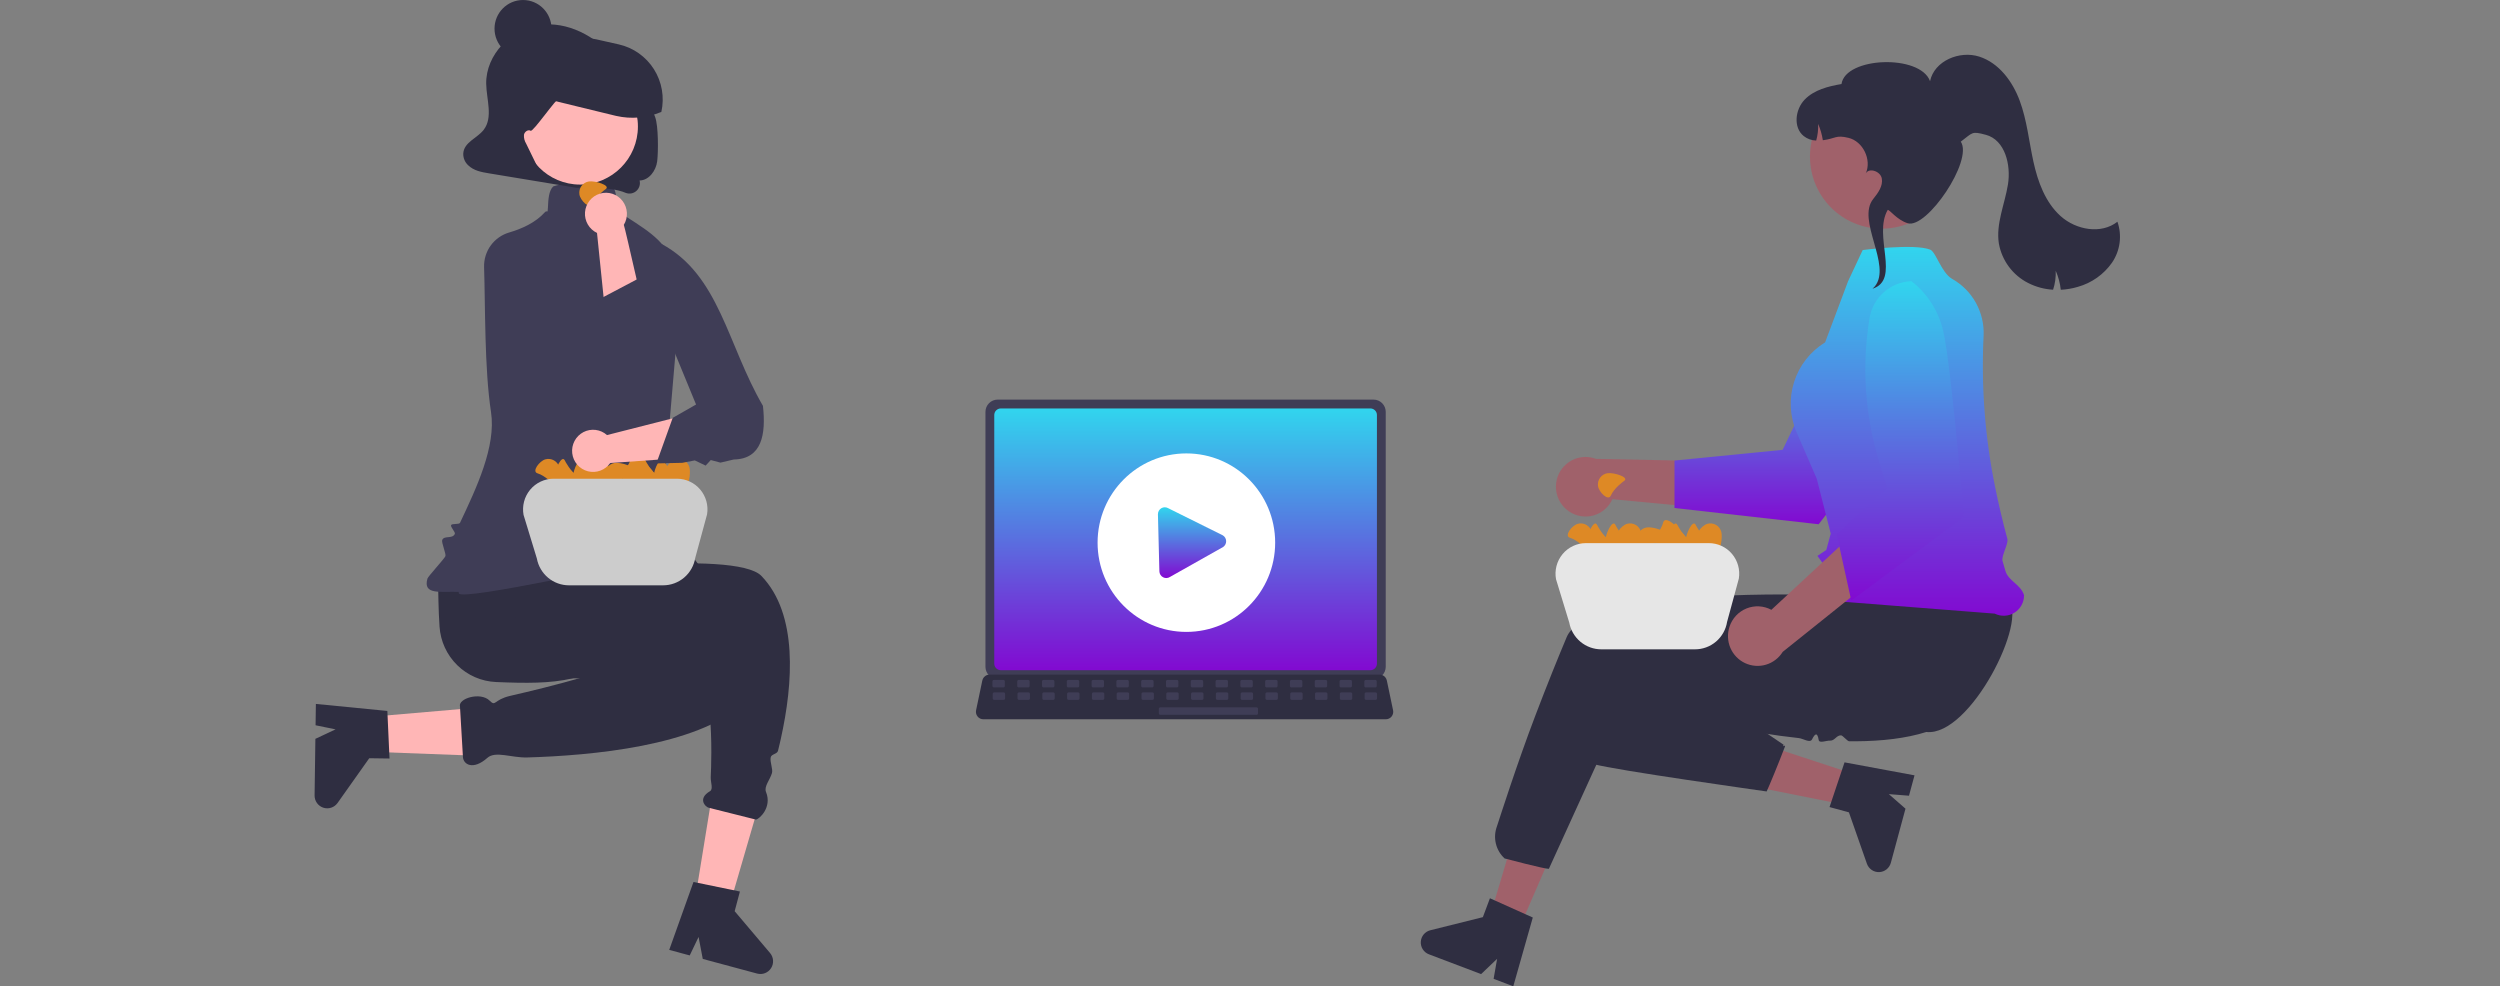 <svg width="730" height="288" viewBox="0 0 730 288" fill="none" xmlns="http://www.w3.org/2000/svg">
<rect x="0" y="0" width="730" height="288" fill="#808080" stroke="none"/>
<path d="M128.344 182.972C127.999 177.893 127.997 173.044 127.898 169.305C127.697 161.691 144.036 162.234 152.822 161.999L184.724 160.479C193.51 160.244 200.822 166.248 201.024 173.863C201.225 181.478 194.241 187.864 185.455 188.099C172.55 199.358 162.54 199.905 144.837 199.153C140.588 198.97 136.555 197.218 133.512 194.233C130.468 191.247 128.628 187.237 128.344 182.972Z" fill="#2F2E41"/>
<path d="M201.698 270.434L210.838 271.935L220.948 237.215L207.458 235L201.698 270.434Z" fill="#FFB6B6"/>
<path d="M205.331 198.036C188.29 202.247 175.706 197.504 165.341 198.119C159.45 188.127 140.643 175.435 150.905 170.093C156.619 167.118 214.71 160.26 222.336 168.175C233.074 179.32 231.574 199.592 228.018 215.654C227.924 216.083 227.827 216.508 227.73 216.931C227.549 217.71 227.365 218.478 227.177 219.235C226.941 220.188 225.305 220.172 225.061 221.082C224.717 222.365 225.762 224.551 225.414 225.733C224.819 227.757 223.019 229.66 223.68 231.272C225.503 235.718 221.738 239.175 220.74 239.323L206.912 235.849C205.936 235.618 203.644 233.179 207.307 231.037C208.344 230.431 207.468 228.446 207.536 226.924C207.578 225.989 207.614 225.002 207.643 223.977C207.681 222.614 207.705 221.182 207.708 219.707C207.721 212.433 207.216 204.129 205.331 198.036Z" fill="#2F2E41"/>
<path d="M202.499 257.535L216.053 260.325L214.523 266.069L224.86 278.287C225.371 278.89 225.676 279.642 225.732 280.432C225.787 281.222 225.59 282.009 225.169 282.679C224.748 283.348 224.125 283.865 223.391 284.154C222.657 284.442 221.85 284.487 221.089 284.282L205.207 280.008L203.983 273.589L201.4 278.983L195.412 277.372L202.499 257.535Z" fill="#2F2E41"/>
<path d="M100.468 209.977L101.259 219.251L137.227 220.6L136.06 206.911L100.468 209.977Z" fill="#FFB6B6"/>
<path d="M187.971 191.525C172.251 185.739 166.374 171.635 161.32 156.835C169.516 148.647 180.799 136.369 188.465 145.06C192.735 149.9 226.708 191.412 220.94 200.782C212.066 215.199 183.108 219.631 161.278 220.865C159.943 220.941 158.636 221.005 157.359 221.057C156.186 221.106 155.042 221.147 153.927 221.179C149.418 221.31 144.666 219.208 142.331 221.28C138.123 225.012 135.318 223.212 135.18 221.082L134.315 206.315C133.686 203.939 140.311 201.948 142.958 204.578C144.859 206.467 144.048 204.319 149.039 203.176C161.105 200.413 177.794 196.122 187.971 191.525Z" fill="#2F2E41"/>
<path d="M113.107 207.597L113.735 221.488L107.819 221.404L98.566 234.47C98.109 235.115 97.459 235.597 96.71 235.845C95.961 236.092 95.153 236.093 94.404 235.847C93.656 235.6 93.004 235.12 92.546 234.475C92.088 233.83 91.848 233.055 91.859 232.263L92.092 215.74L97.984 212.975L92.148 211.779L92.236 205.549L113.107 207.597Z" fill="#2F2E41"/>
<path d="M133.98 173.282C133.942 173.213 133.922 173.135 133.925 173.055C133.927 172.976 133.951 172.898 133.994 172.832C128.686 172.634 123.416 173.855 124.808 168.963C125.007 168.264 129.785 163.154 130.063 162.388C130.305 161.723 128.838 158.382 129.13 157.671C129.701 156.278 132.096 157.454 132.806 155.912C133.056 155.37 131.461 153.886 131.722 153.328C131.968 152.803 134.069 153.204 134.322 152.667C139.078 142.569 144.91 130.386 143.377 120.322C141.433 107.568 141.729 89.47 141.353 78.025C141.28 75.753 141.963 73.521 143.295 71.683C144.626 69.846 146.53 68.507 148.704 67.879C152.172 66.866 156.33 65.08 159.089 61.988C159.811 61.179 159.898 62.629 159.99 60.657C160.103 58.255 160.219 55.771 161.495 54.488L161.551 54.433L161.625 54.407C166.996 52.609 176.067 53.772 178.764 54.399L178.881 54.426L178.953 54.523C180.068 56.001 180.007 58.367 179.948 60.655C179.894 62.713 179.843 61.344 180.751 61.93C181.453 62.384 182.128 62.818 182.776 63.232C190.759 68.35 194.767 70.92 197.703 79.281C198.631 81.71 198.98 84.325 198.722 86.914C197.674 95.28 193.227 156.606 191.445 158.745C190.983 159.299 192.184 160.263 192.682 160.983C193.395 162.016 191.128 162.908 190.773 163.591C190.531 164.056 189.905 164.273 188.805 164.273C184.657 164.272 135.188 175.55 133.98 173.282Z" fill="#3F3D56"/>
<path d="M168.601 138.953C170.146 139.928 167.122 142.274 165.297 142.274C164.421 142.274 163.58 141.924 162.961 141.301C162.341 140.679 161.993 139.834 161.993 138.953C161.993 137.119 164.04 132.761 164.884 134.387C165.114 134.831 166.584 137.681 168.601 138.953Z" fill="#DE8925"/>
<path d="M173.969 138.953C175.514 139.928 172.49 142.274 170.665 142.274C169.789 142.274 168.949 141.924 168.329 141.301C167.709 140.679 167.361 139.834 167.361 138.953C167.361 137.119 169.408 132.761 170.252 134.387C170.483 134.831 171.953 137.681 173.969 138.953Z" fill="#DE8925"/>
<path d="M171.404 138.208C169.656 137.682 171.95 134.611 173.708 134.123C174.127 134.007 174.563 133.974 174.994 134.028C175.425 134.081 175.84 134.22 176.218 134.435C176.595 134.65 176.927 134.937 177.194 135.281C177.461 135.625 177.657 136.018 177.773 136.439C178.259 138.206 177.441 142.955 176.197 141.614C175.857 141.247 173.685 138.894 171.404 138.208Z" fill="#DE8925"/>
<path d="M192.141 138.953C193.686 139.928 190.662 142.274 188.837 142.274C187.961 142.274 187.12 141.924 186.501 141.301C185.881 140.679 185.533 139.834 185.533 138.953C185.533 137.119 187.58 132.761 188.424 134.387C188.654 134.831 190.124 137.681 192.141 138.953Z" fill="#DE8925"/>
<path d="M197.509 138.953C199.054 139.928 196.03 142.274 194.205 142.274C193.329 142.274 192.489 141.924 191.869 141.301C191.249 140.679 190.901 139.834 190.901 138.953C190.901 137.119 192.948 132.761 193.792 134.387C194.023 134.831 195.493 137.681 197.509 138.953Z" fill="#DE8925"/>
<path d="M194.944 138.208C193.196 137.682 195.49 134.611 197.248 134.123C198.093 133.888 198.996 134 199.758 134.435C200.52 134.869 201.08 135.59 201.313 136.439C201.799 138.206 200.981 142.955 199.737 141.614C199.397 141.248 197.225 138.894 194.944 138.208Z" fill="#DE8925"/>
<path d="M156.949 138.208C155.201 137.682 157.495 134.611 159.253 134.123C160.098 133.888 161.001 134 161.763 134.435C162.525 134.869 163.084 135.59 163.318 136.439C163.804 138.206 162.986 142.955 161.742 141.614C161.402 141.248 159.23 138.894 156.949 138.208Z" fill="#DE8925"/>
<path d="M180.444 141.757C179.705 143.434 176.962 140.761 176.701 138.946C176.576 138.074 176.8 137.188 177.324 136.483C177.849 135.777 178.631 135.31 179.498 135.184C181.304 134.921 185.888 136.334 184.408 137.406C184.004 137.699 181.408 139.569 180.444 141.757Z" fill="#DE8925"/>
<path d="M186.778 136.196C187.218 134.416 190.378 136.573 190.947 138.316C191.082 138.73 191.135 139.167 191.102 139.602C191.07 140.037 190.952 140.461 190.756 140.85C190.56 141.239 190.29 141.586 189.961 141.87C189.632 142.154 189.25 142.37 188.838 142.506C187.104 143.078 182.346 142.482 183.62 141.169C183.968 140.811 186.204 138.519 186.778 136.196Z" fill="#DE8925"/>
<path d="M184.3 133.706C184.74 131.926 187.901 134.083 188.47 135.826C188.605 136.24 188.658 136.677 188.625 137.112C188.592 137.547 188.474 137.971 188.278 138.36C188.083 138.749 187.812 139.095 187.483 139.38C187.154 139.664 186.773 139.88 186.36 140.016C184.627 140.588 179.869 139.991 181.143 138.679C181.491 138.32 183.726 136.028 184.3 133.706Z" fill="#DE8925"/>
<path d="M152.878 150.353L156.759 163.072C157.166 165.275 158.327 167.265 160.041 168.698C161.755 170.13 163.914 170.915 166.143 170.915H193.603C195.867 170.922 198.059 170.116 199.785 168.644C201.511 167.172 202.658 165.129 203.02 162.883L203.029 162.841L206.467 150.179C206.675 148.898 206.602 147.587 206.256 146.336C205.909 145.086 205.296 143.926 204.459 142.938C203.622 141.949 202.582 141.155 201.41 140.61C200.237 140.066 198.961 139.783 197.67 139.783H161.645C160.339 139.783 159.049 140.072 157.866 140.629C156.683 141.185 155.636 141.997 154.8 143.005C153.963 144.014 153.357 145.194 153.025 146.464C152.693 147.734 152.643 149.062 152.878 150.353Z" fill="#CCCCCC"/>
<path d="M177.244 127.04L201.053 120.972L204.754 133.284C204.754 133.284 179.139 135.191 178.181 135.2C177.466 136.218 176.459 136.994 175.295 137.425C174.13 137.856 172.863 137.921 171.661 137.613C170.459 137.304 169.379 136.636 168.563 135.697C167.747 134.758 167.234 133.592 167.091 132.353C166.949 131.114 167.184 129.861 167.766 128.76C168.347 127.658 169.248 126.76 170.348 126.184C171.449 125.608 172.697 125.382 173.928 125.535C175.16 125.688 176.316 126.212 177.244 127.04Z" fill="#FFB6B6"/>
<path d="M193.133 71.204C210.11 80.321 212.364 100.647 222.779 118.51C223.69 126.771 222.523 134.03 214.255 134.176L210.369 135.086L207.542 134.332L206.048 135.955L202.884 134.44L199.23 135.143L191.654 135.318L196.434 122.012L203.249 118.12L195.193 98.534L193.133 71.204Z" fill="#3F3D56"/>
<path d="M141.253 37.886C144.022 34.265 142.061 29.085 141.971 24.496C141.805 15.933 149.33 8.396 157.503 7.282C165.676 6.167 173.824 10.47 179.209 16.852C184.488 23.108 188.449 26.387 191.306 34.19C192.265 36.807 192.237 44.256 191.905 47.057C191.572 49.858 189.464 52.678 186.76 52.701C186.897 53.245 186.884 53.816 186.72 54.353C186.557 54.889 186.25 55.371 185.833 55.744C185.417 56.118 184.906 56.37 184.357 56.472C183.808 56.574 183.242 56.523 182.719 56.324C178.013 54.262 168.394 54.853 168.394 54.853C159.862 53.442 151.331 52.031 142.8 50.619C140.614 50.258 138.349 49.866 136.677 48.231C136.211 47.795 135.844 47.262 135.602 46.67C135.36 46.078 135.249 45.44 135.275 44.8C135.497 41.482 139.343 40.383 141.253 37.886Z" fill="#2F2E41"/>
<path d="M169.386 53.9C178.711 53.9 186.271 46.302 186.271 36.93C186.271 27.557 178.711 19.959 169.386 19.959C160.061 19.959 152.502 27.557 152.502 36.93C152.502 46.302 160.061 53.9 169.386 53.9Z" fill="#FFB6B6"/>
<path d="M179.582 33.766L157.492 28.391C156.54 28.164 155.714 27.573 155.19 26.743C154.665 25.913 154.484 24.91 154.684 23.948C155.145 21.845 156.015 19.854 157.243 18.09C158.471 16.325 160.033 14.821 161.84 13.664C163.647 12.507 165.663 11.719 167.773 11.346C169.883 10.973 172.046 11.022 174.137 11.491L180.679 12.963C182.784 13.437 184.775 14.323 186.539 15.57C188.303 16.817 189.805 18.401 190.96 20.232C192.115 22.063 192.9 24.104 193.27 26.24C193.64 28.375 193.588 30.563 193.116 32.678L192.979 32.735C188.857 34.45 184.309 34.841 179.957 33.854C179.832 33.826 179.707 33.797 179.582 33.766Z" fill="#2F2E41"/>
<path d="M157.737 50.356L153.626 41.92C153.15 41.154 152.929 40.256 152.995 39.356C153.16 38.475 154.188 37.723 154.954 38.183C155.665 38.61 162.566 28.472 163.374 28.656C164.21 28.847 164.734 27.787 164.932 26.948C165.683 23.768 162.341 26.611 162.173 23.348C162.004 20.084 158.092 21.977 155.534 19.96C152.975 17.944 148.944 17.691 146.584 19.939C144.834 21.605 144.314 24.166 143.963 26.563C143.148 32.126 142.757 37.743 142.792 43.366C142.801 44.748 142.923 46.316 143.995 47.18C144.599 47.593 145.289 47.862 146.013 47.964L154.805 49.897" fill="#2F2E41"/>
<path d="M152.721 16.728C157.316 16.728 161.042 12.983 161.042 8.365C161.042 3.746 157.316 0.002 152.721 0.002C148.126 0.002 144.4 3.746 144.4 8.365C144.4 12.983 148.126 16.728 152.721 16.728Z" fill="#2F2E41"/>
<path d="M287.751 120.257V194.703C287.752 195.652 288.127 196.562 288.794 197.232C289.462 197.903 290.367 198.28 291.311 198.281H401.074C402.017 198.28 402.923 197.903 403.59 197.232C404.257 196.562 404.633 195.652 404.633 194.703V120.257C404.631 119.309 404.255 118.401 403.588 117.731C402.921 117.061 402.017 116.684 401.074 116.683H291.311C290.368 116.684 289.464 117.061 288.796 117.731C288.129 118.401 287.753 119.309 287.751 120.257Z" fill="#3F3D56"/>
<path d="M290.326 121.183V193.785C290.327 194.292 290.528 194.778 290.884 195.136C291.241 195.494 291.724 195.696 292.229 195.697H400.16C400.664 195.696 401.148 195.494 401.504 195.136C401.861 194.778 402.062 194.292 402.063 193.785V121.183C402.063 120.676 401.862 120.189 401.506 119.83C401.149 119.471 400.665 119.268 400.16 119.267H292.229C291.724 119.268 291.24 119.471 290.883 119.83C290.527 120.189 290.326 120.676 290.326 121.183Z" fill="url(#paint0_linear_747_2)"/>
<path d="M285.455 209.222C285.656 209.475 285.912 209.68 286.203 209.82C286.493 209.96 286.812 210.031 287.135 210.03H404.665C404.986 210.029 405.303 209.957 405.594 209.818C405.884 209.679 406.139 209.476 406.342 209.225C406.544 208.974 406.688 208.681 406.764 208.367C406.84 208.053 406.845 207.726 406.779 207.41L404.954 198.7C404.879 198.345 404.716 198.014 404.481 197.739C404.245 197.463 403.945 197.251 403.608 197.121C403.363 197.025 403.103 196.975 402.84 196.976H288.952C288.689 196.975 288.429 197.025 288.184 197.121C287.847 197.25 287.547 197.463 287.311 197.739C287.076 198.014 286.913 198.345 286.838 198.7L285.013 207.41C284.948 207.726 284.954 208.053 285.031 208.366C285.107 208.68 285.252 208.972 285.455 209.222Z" fill="#2F2E41"/>
<path d="M398.808 200.727H401.584C401.817 200.727 402.006 200.537 402.006 200.303V198.968C402.006 198.734 401.817 198.544 401.584 198.544H398.808C398.575 198.544 398.386 198.734 398.386 198.968V200.303C398.386 200.537 398.575 200.727 398.808 200.727Z" fill="#3F3D56"/>
<path d="M391.569 200.727H394.345C394.578 200.727 394.767 200.537 394.767 200.303V198.968C394.767 198.734 394.578 198.544 394.345 198.544H391.569C391.336 198.544 391.147 198.734 391.147 198.968V200.303C391.147 200.537 391.336 200.727 391.569 200.727Z" fill="#3F3D56"/>
<path d="M384.328 200.727H387.104C387.337 200.727 387.526 200.537 387.526 200.303V198.968C387.526 198.734 387.337 198.544 387.104 198.544H384.328C384.095 198.544 383.907 198.734 383.907 198.968V200.303C383.907 200.537 384.095 200.727 384.328 200.727Z" fill="#3F3D56"/>
<path d="M377.089 200.727H379.865C380.098 200.727 380.287 200.537 380.287 200.303V198.968C380.287 198.734 380.098 198.544 379.865 198.544H377.089C376.856 198.544 376.667 198.734 376.667 198.968V200.303C376.667 200.537 376.856 200.727 377.089 200.727Z" fill="#3F3D56"/>
<path d="M369.849 200.727H372.625C372.858 200.727 373.047 200.537 373.047 200.303V198.968C373.047 198.734 372.858 198.544 372.625 198.544H369.849C369.616 198.544 369.427 198.734 369.427 198.968V200.303C369.427 200.537 369.616 200.727 369.849 200.727Z" fill="#3F3D56"/>
<path d="M362.61 200.727H365.386C365.619 200.727 365.808 200.537 365.808 200.303V198.968C365.808 198.734 365.619 198.544 365.386 198.544H362.61C362.377 198.544 362.188 198.734 362.188 198.968V200.303C362.188 200.537 362.377 200.727 362.61 200.727Z" fill="#3F3D56"/>
<path d="M355.369 200.727H358.145C358.378 200.727 358.567 200.537 358.567 200.303V198.968C358.567 198.734 358.378 198.544 358.145 198.544H355.369C355.136 198.544 354.948 198.734 354.948 198.968V200.303C354.948 200.537 355.136 200.727 355.369 200.727Z" fill="#3F3D56"/>
<path d="M348.13 200.727H350.906C351.139 200.727 351.328 200.537 351.328 200.303V198.968C351.328 198.734 351.139 198.544 350.906 198.544H348.13C347.897 198.544 347.708 198.734 347.708 198.968V200.303C347.708 200.537 347.897 200.727 348.13 200.727Z" fill="#3F3D56"/>
<path d="M340.89 200.727H343.666C343.899 200.727 344.088 200.537 344.088 200.303V198.968C344.088 198.734 343.899 198.544 343.666 198.544H340.89C340.657 198.544 340.468 198.734 340.468 198.968V200.303C340.468 200.537 340.657 200.727 340.89 200.727Z" fill="#3F3D56"/>
<path d="M333.651 200.727H336.427C336.66 200.727 336.849 200.537 336.849 200.303V198.968C336.849 198.734 336.66 198.544 336.427 198.544H333.651C333.418 198.544 333.229 198.734 333.229 198.968V200.303C333.229 200.537 333.418 200.727 333.651 200.727Z" fill="#3F3D56"/>
<path d="M326.41 200.727H329.186C329.419 200.727 329.608 200.537 329.608 200.303V198.968C329.608 198.734 329.419 198.544 329.186 198.544H326.41C326.177 198.544 325.988 198.734 325.988 198.968V200.303C325.988 200.537 326.177 200.727 326.41 200.727Z" fill="#3F3D56"/>
<path d="M319.171 200.727H321.947C322.18 200.727 322.369 200.537 322.369 200.303V198.968C322.369 198.734 322.18 198.544 321.947 198.544H319.171C318.938 198.544 318.749 198.734 318.749 198.968V200.303C318.749 200.537 318.938 200.727 319.171 200.727Z" fill="#3F3D56"/>
<path d="M311.931 200.727H314.707C314.94 200.727 315.129 200.537 315.129 200.303V198.968C315.129 198.734 314.94 198.544 314.707 198.544H311.931C311.698 198.544 311.509 198.734 311.509 198.968V200.303C311.509 200.537 311.698 200.727 311.931 200.727Z" fill="#3F3D56"/>
<path d="M304.692 200.727H307.468C307.701 200.727 307.89 200.537 307.89 200.303V198.968C307.89 198.734 307.701 198.544 307.468 198.544H304.692C304.459 198.544 304.27 198.734 304.27 198.968V200.303C304.27 200.537 304.459 200.727 304.692 200.727Z" fill="#3F3D56"/>
<path d="M297.451 200.727H300.227C300.46 200.727 300.649 200.537 300.649 200.303V198.968C300.649 198.734 300.46 198.544 300.227 198.544H297.451C297.218 198.544 297.03 198.734 297.03 198.968V200.303C297.03 200.537 297.218 200.727 297.451 200.727Z" fill="#3F3D56"/>
<path d="M290.212 200.727H292.988C293.221 200.727 293.41 200.537 293.41 200.303V198.968C293.41 198.734 293.221 198.544 292.988 198.544H290.212C289.979 198.544 289.79 198.734 289.79 198.968V200.303C289.79 200.537 289.979 200.727 290.212 200.727Z" fill="#3F3D56"/>
<path d="M398.894 204.365H401.67C401.903 204.365 402.092 204.176 402.092 203.941V202.607C402.092 202.372 401.903 202.183 401.67 202.183H398.894C398.661 202.183 398.472 202.372 398.472 202.607V203.941C398.472 204.176 398.661 204.365 398.894 204.365Z" fill="#3F3D56"/>
<path d="M391.654 204.365H394.43C394.663 204.365 394.852 204.176 394.852 203.941V202.607C394.852 202.372 394.663 202.183 394.43 202.183H391.654C391.421 202.183 391.232 202.372 391.232 202.607V203.941C391.232 204.176 391.421 204.365 391.654 204.365Z" fill="#3F3D56"/>
<path d="M384.414 204.365H387.19C387.423 204.365 387.612 204.176 387.612 203.941V202.607C387.612 202.372 387.423 202.183 387.19 202.183H384.414C384.181 202.183 383.992 202.372 383.992 202.607V203.941C383.992 204.176 384.181 204.365 384.414 204.365Z" fill="#3F3D56"/>
<path d="M377.174 204.365H379.95C380.183 204.365 380.372 204.176 380.372 203.941V202.607C380.372 202.372 380.183 202.183 379.95 202.183H377.174C376.941 202.183 376.752 202.372 376.752 202.607V203.941C376.752 204.176 376.941 204.365 377.174 204.365Z" fill="#3F3D56"/>
<path d="M369.935 204.365H372.711C372.944 204.365 373.133 204.176 373.133 203.941V202.607C373.133 202.372 372.944 202.183 372.711 202.183H369.935C369.702 202.183 369.513 202.372 369.513 202.607V203.941C369.513 204.176 369.702 204.365 369.935 204.365Z" fill="#3F3D56"/>
<path d="M362.695 204.365H365.471C365.704 204.365 365.893 204.176 365.893 203.941V202.607C365.893 202.372 365.704 202.183 365.471 202.183H362.695C362.462 202.183 362.273 202.372 362.273 202.607V203.941C362.273 204.176 362.462 204.365 362.695 204.365Z" fill="#3F3D56"/>
<path d="M355.455 204.365H358.231C358.464 204.365 358.653 204.176 358.653 203.941V202.607C358.653 202.372 358.464 202.183 358.231 202.183H355.455C355.222 202.183 355.033 202.372 355.033 202.607V203.941C355.033 204.176 355.222 204.365 355.455 204.365Z" fill="#3F3D56"/>
<path d="M348.215 204.365H350.991C351.224 204.365 351.413 204.176 351.413 203.941V202.607C351.413 202.372 351.224 202.183 350.991 202.183H348.215C347.982 202.183 347.793 202.372 347.793 202.607V203.941C347.793 204.176 347.982 204.365 348.215 204.365Z" fill="#3F3D56"/>
<path d="M340.976 204.365H343.752C343.985 204.365 344.174 204.176 344.174 203.941V202.607C344.174 202.372 343.985 202.183 343.752 202.183H340.976C340.743 202.183 340.554 202.372 340.554 202.607V203.941C340.554 204.176 340.743 204.365 340.976 204.365Z" fill="#3F3D56"/>
<path d="M333.736 204.365H336.512C336.745 204.365 336.934 204.176 336.934 203.941V202.607C336.934 202.372 336.745 202.183 336.512 202.183H333.736C333.503 202.183 333.314 202.372 333.314 202.607V203.941C333.314 204.176 333.503 204.365 333.736 204.365Z" fill="#3F3D56"/>
<path d="M326.496 204.365H329.272C329.505 204.365 329.694 204.176 329.694 203.941V202.607C329.694 202.372 329.505 202.183 329.272 202.183H326.496C326.263 202.183 326.074 202.372 326.074 202.607V203.941C326.074 204.176 326.263 204.365 326.496 204.365Z" fill="#3F3D56"/>
<path d="M319.256 204.365H322.032C322.265 204.365 322.454 204.176 322.454 203.941V202.607C322.454 202.372 322.265 202.183 322.032 202.183H319.256C319.023 202.183 318.834 202.372 318.834 202.607V203.941C318.834 204.176 319.023 204.365 319.256 204.365Z" fill="#3F3D56"/>
<path d="M312.017 204.365H314.793C315.026 204.365 315.215 204.176 315.215 203.941V202.607C315.215 202.372 315.026 202.183 314.793 202.183H312.017C311.784 202.183 311.595 202.372 311.595 202.607V203.941C311.595 204.176 311.784 204.365 312.017 204.365Z" fill="#3F3D56"/>
<path d="M304.777 204.365H307.553C307.786 204.365 307.975 204.176 307.975 203.941V202.607C307.975 202.372 307.786 202.183 307.553 202.183H304.777C304.544 202.183 304.355 202.372 304.355 202.607V203.941C304.355 204.176 304.544 204.365 304.777 204.365Z" fill="#3F3D56"/>
<path d="M297.537 204.365H300.313C300.546 204.365 300.735 204.176 300.735 203.941V202.607C300.735 202.372 300.546 202.183 300.313 202.183H297.537C297.304 202.183 297.115 202.372 297.115 202.607V203.941C297.115 204.176 297.304 204.365 297.537 204.365Z" fill="#3F3D56"/>
<path d="M290.297 204.365H293.073C293.306 204.365 293.495 204.176 293.495 203.941V202.607C293.495 202.372 293.306 202.183 293.073 202.183H290.297C290.064 202.183 289.875 202.372 289.875 202.607V203.941C289.875 204.176 290.064 204.365 290.297 204.365Z" fill="#3F3D56"/>
<path d="M338.804 208.731H366.919C367.152 208.731 367.341 208.542 367.341 208.307V206.973C367.341 206.738 367.152 206.548 366.919 206.548H338.804C338.571 206.548 338.382 206.738 338.382 206.973V208.307C338.382 208.542 338.571 208.731 338.804 208.731Z" fill="#3F3D56"/>
<path d="M346.421 184.515C360.741 184.515 372.349 172.848 372.349 158.456C372.349 144.064 360.741 132.396 346.421 132.396C332.102 132.396 320.494 144.064 320.494 158.456C320.494 172.848 332.102 184.515 346.421 184.515Z" fill="white"/>
<path d="M340.6 168.792C340.262 168.799 339.927 168.721 339.627 168.564C339.306 168.4 339.036 168.152 338.845 167.846C338.654 167.54 338.55 167.187 338.543 166.826L338.116 150.19C338.107 149.829 338.194 149.473 338.369 149.157C338.543 148.842 338.799 148.58 339.109 148.398C339.419 148.216 339.772 148.121 340.131 148.124C340.49 148.126 340.842 148.225 341.15 148.41L357.064 156.321C357.354 156.495 357.595 156.74 357.765 157.033C357.935 157.326 358.029 157.657 358.037 157.996C358.046 158.336 357.969 158.671 357.815 158.973C357.66 159.274 357.432 159.531 357.152 159.72L341.665 168.446C341.35 168.661 340.981 168.781 340.6 168.792Z" fill="url(#paint1_linear_747_2)"/>
<path d="M442.946 272.604L434.684 268.901L444.981 234.329L457.175 239.795L442.946 272.604Z" fill="#A0616A"/>
<path d="M445.403 266.938L436.464 262.922L435.062 262.291L432.996 267.807L417.651 271.635C416.892 271.824 416.213 272.251 415.713 272.855C415.213 273.459 414.919 274.208 414.873 274.992C414.826 275.776 415.031 276.555 415.456 277.214C415.882 277.873 416.506 278.378 417.237 278.655L432.483 284.437L437.156 279.978L436.136 285.821L441.878 288L447.576 267.916L445.403 266.938Z" fill="#2F2E41"/>
<path d="M458.11 149.301C459.145 150.019 460.324 150.499 461.563 150.709C462.802 150.919 464.073 150.853 465.284 150.517C466.495 150.18 467.618 149.58 468.574 148.76C469.53 147.94 470.296 146.919 470.816 145.769L501.236 148.629L493.768 134.547L466.026 133.99C464.046 133.239 461.861 133.243 459.885 134.003C457.908 134.763 456.277 136.225 455.302 138.112C454.326 139.999 454.073 142.181 454.591 144.243C455.108 146.305 456.361 148.105 458.11 149.301Z" fill="#A0616A"/>
<path d="M488.955 148.338L531.05 153.081L531.195 152.894C531.473 152.538 559.017 117.101 563.645 108.665C566.492 103.597 567.529 97.702 566.583 91.96L566.552 91.819L566.442 91.726C564.198 89.836 561.38 88.771 558.453 88.707C555.526 88.642 552.664 89.582 550.34 91.371C539.164 100.071 530.152 111.263 524.017 124.063L520.535 131.348L488.955 134.479V148.338Z" fill="url(#paint2_linear_747_2)"/>
<path d="M583.341 170.383L584.557 173.141C584.937 175.679 586.41 173.154 586.281 175.307C592.544 180.492 575.377 215.152 562.477 213.741C556.496 215.629 549.447 216.4 542.078 216.452C541.362 216.458 540.644 216.457 539.922 216.449C539.463 216.444 538.05 214.729 537.589 214.719C536.203 214.688 535.761 216.34 534.365 216.266C533.261 216.207 531.229 217.153 531.052 216.054C530.669 213.688 529.956 214.225 529.114 215.899C528.53 217.06 526.538 215.662 525.259 215.523C517.872 214.725 510.722 213.509 504.542 212.26C502.241 211.801 500.078 211.333 498.087 210.878C494.317 210.025 491.163 209.228 488.879 208.622C486.306 207.946 484.841 207.509 484.841 207.509L466.49 222.514L452.27 253.697C451.176 253.797 439.343 250.666 439.343 250.666C438.081 249.51 437.193 248.001 436.794 246.332C436.394 244.664 436.501 242.914 437.102 241.307C437.826 239.129 442.953 223.022 448.318 208.959C449.908 204.784 451.554 200.549 453.248 196.335C454.635 192.874 456.048 189.427 457.479 186.027C459.965 180.133 471.979 176.954 486.126 175.286C486.845 175.204 487.569 175.122 488.297 175.044C495.506 174.281 503.155 173.887 510.308 173.705C513.889 173.614 517.344 173.58 520.559 173.575C521.597 173.575 522.607 173.578 523.588 173.584H523.593C526.243 173.597 528.681 173.636 530.827 173.679C531.245 173.688 531.65 173.701 532.047 173.71H532.051C532.318 173.714 532.581 173.723 532.84 173.727C537.532 173.848 540.411 173.996 540.411 173.996L540.175 165.779L541.755 163.419L541.971 161.73V161.726L541.996 161.514L542.173 161.509L545.276 161.449L571.354 160.938L582.461 160.465L583.341 170.383Z" fill="#2F2E41"/>
<path d="M543.687 226.795L540.806 235.413L505.586 228.4L509.838 215.679L543.687 226.795Z" fill="#A0616A"/>
<path d="M537.841 224.875L534.715 234.201L534.223 235.664L539.882 237.206L545.134 252.195C545.393 252.937 545.881 253.575 546.526 254.018C547.172 254.46 547.942 254.684 548.723 254.655C549.504 254.627 550.256 254.348 550.868 253.86C551.48 253.372 551.921 252.699 552.126 251.941L556.402 236.137L551.541 231.886L557.426 232.351L559.037 226.398L538.604 222.608L537.841 224.875Z" fill="#2F2E41"/>
<path d="M520.795 217.454C520.396 218.585 521.575 217.029 521.149 218.151C519.508 222.499 516.455 229.909 515.856 231.105C515.623 231.059 471.333 224.866 465.36 223.12L474.569 199.652L475.603 197.021L490.858 202.487L496.083 206.978L507.492 208.448L520.795 217.454Z" fill="#2F2E41"/>
<path d="M549.465 66.766C561.037 66.766 570.417 57.337 570.417 45.706C570.417 34.075 561.037 24.647 549.465 24.647C537.893 24.647 528.512 34.075 528.512 45.706C528.512 57.337 537.893 66.766 549.465 66.766Z" fill="#A0616A"/>
<path d="M470.018 157.764C471.558 158.735 468.545 161.072 466.727 161.072C465.854 161.072 465.017 160.724 464.4 160.103C463.782 159.483 463.436 158.641 463.436 157.764C463.436 155.937 465.475 151.595 466.315 153.215C466.545 153.658 468.009 156.496 470.018 157.764Z" fill="#DE8925"/>
<path d="M475.367 157.764C476.906 158.735 473.893 161.072 472.075 161.072C471.203 161.072 470.365 160.724 469.748 160.103C469.131 159.483 468.784 158.641 468.784 157.764C468.784 155.937 470.823 151.595 471.664 153.215C471.894 153.658 473.358 156.496 475.367 157.764Z" fill="#DE8925"/>
<path d="M472.81 157.021C471.069 156.497 473.353 153.438 475.105 152.952C475.947 152.718 476.846 152.83 477.606 153.262C478.365 153.695 478.922 154.413 479.155 155.259C479.639 157.02 478.824 161.75 477.584 160.414C477.246 160.049 475.082 157.705 472.81 157.021Z" fill="#DE8925"/>
<path d="M493.468 157.764C495.008 158.735 491.995 161.072 490.177 161.072C489.304 161.072 488.467 160.724 487.85 160.103C487.232 159.483 486.886 158.641 486.886 157.764C486.886 155.937 488.925 151.595 489.766 153.215C489.995 153.658 491.459 156.496 493.468 157.764Z" fill="#DE8925"/>
<path d="M498.817 157.764C500.357 158.735 497.344 161.072 495.526 161.072C494.653 161.072 493.816 160.724 493.198 160.103C492.581 159.483 492.234 158.641 492.234 157.764C492.234 155.937 494.274 151.595 495.114 153.215C495.344 153.658 496.808 156.496 498.817 157.764Z" fill="#DE8925"/>
<path d="M496.261 157.021C494.52 156.497 496.805 153.438 498.557 152.952C499.398 152.718 500.297 152.83 501.057 153.262C501.816 153.695 502.373 154.413 502.606 155.259C503.09 157.02 502.275 161.75 501.036 160.414C500.697 160.049 498.533 157.705 496.261 157.021Z" fill="#DE8925"/>
<path d="M458.41 157.021C456.669 156.497 458.954 153.438 460.706 152.952C461.547 152.718 462.447 152.83 463.206 153.262C463.965 153.695 464.523 154.413 464.755 155.259C465.239 157.02 464.425 161.75 463.185 160.414C462.847 160.049 460.683 157.705 458.41 157.021Z" fill="#DE8925"/>
<path d="M481.816 160.557C481.08 162.227 478.348 159.565 478.088 157.757C478.026 157.327 478.049 156.889 478.155 156.468C478.262 156.047 478.45 155.651 478.708 155.303C478.967 154.955 479.292 154.661 479.663 154.439C480.035 154.217 480.446 154.071 480.874 154.009C482.673 153.747 487.24 155.154 485.765 156.222C485.362 156.514 482.777 158.377 481.816 160.557Z" fill="#DE8925"/>
<path d="M488.126 155.017C488.565 153.244 491.713 155.393 492.28 157.129C492.415 157.542 492.467 157.977 492.434 158.41C492.402 158.843 492.285 159.266 492.089 159.654C491.894 160.041 491.625 160.386 491.297 160.669C490.969 160.953 490.589 161.168 490.179 161.303C488.451 161.873 483.712 161.279 484.981 159.971C485.327 159.614 487.554 157.331 488.126 155.017Z" fill="#DE8925"/>
<path d="M485.658 152.536C486.096 150.763 489.244 152.912 489.811 154.648C489.946 155.061 489.998 155.496 489.966 155.929C489.933 156.362 489.816 156.785 489.621 157.173C489.426 157.56 489.156 157.905 488.829 158.189C488.501 158.472 488.121 158.687 487.71 158.822C485.983 159.392 481.243 158.798 482.512 157.49C482.859 157.133 485.086 154.85 485.658 152.536Z" fill="#DE8925"/>
<path d="M470.347 144.724C469.611 146.395 466.878 143.732 466.618 141.924C466.556 141.494 466.579 141.056 466.685 140.635C466.792 140.214 466.98 139.818 467.239 139.47C467.497 139.122 467.822 138.829 468.193 138.607C468.565 138.385 468.976 138.238 469.404 138.176C471.203 137.914 475.77 139.321 474.295 140.39C473.893 140.681 471.307 142.544 470.347 144.724Z" fill="#DE8925"/>
<path d="M454.355 169.121L458.221 181.791C458.626 183.986 459.783 185.968 461.491 187.395C463.198 188.823 465.349 189.604 467.569 189.604H494.925C497.181 189.611 499.364 188.809 501.084 187.342C502.803 185.876 503.946 183.841 504.307 181.603L504.316 181.561L507.741 168.947C507.947 167.671 507.875 166.365 507.53 165.119C507.184 163.874 506.574 162.718 505.74 161.733C504.907 160.748 503.87 159.957 502.702 159.415C501.534 158.872 500.263 158.591 498.977 158.591H463.089C461.788 158.591 460.502 158.879 459.324 159.433C458.145 159.988 457.103 160.796 456.269 161.801C455.436 162.805 454.832 163.982 454.502 165.246C454.171 166.511 454.121 167.834 454.355 169.121Z" fill="#E6E6E6"/>
<path d="M543.909 73.012C543.909 73.012 559.021 71.048 563.626 72.899C565.264 73.557 566.902 79.605 569.974 81.407C570.03 81.439 570.086 81.472 570.141 81.504C573.007 83.14 575.37 85.538 576.97 88.434C578.571 91.331 579.348 94.613 579.217 97.924C578.472 112.82 579.611 127.75 582.605 142.358C582.822 143.44 583.052 144.536 583.293 145.646C583.576 146.95 583.877 148.275 584.194 149.62C584.785 152.129 585.439 154.718 586.154 157.385C586.526 158.774 584.331 162.351 584.739 163.788C585.013 164.753 585.295 165.729 585.586 166.717C586.459 169.682 589.992 170.587 591.021 173.775C591.033 174.794 590.785 175.8 590.299 176.695C589.814 177.59 589.108 178.345 588.25 178.887C587.391 179.43 586.408 179.742 585.395 179.793C584.382 179.844 583.373 179.634 582.465 179.181L529.06 174.995L534.142 167.078L530.695 162.314L533.28 160.582L534.573 155.818L530.486 139.77L524.631 126.281C522.611 121.628 522.34 116.397 523.867 111.559C525.395 106.72 528.617 102.603 532.935 99.972L539.642 82.116L543.909 73.012Z" fill="url(#paint3_linear_747_2)"/>
<path d="M505.01 183.015C505.399 181.814 506.045 180.713 506.902 179.789C507.76 178.866 508.809 178.143 509.975 177.671C511.141 177.199 512.395 176.99 513.65 177.058C514.905 177.126 516.13 177.47 517.239 178.065L539.676 157.224L542.253 172.97L520.551 190.347C519.432 192.153 517.693 193.483 515.664 194.086C513.635 194.689 511.456 194.523 509.54 193.619C507.625 192.715 506.106 191.137 505.271 189.182C504.436 187.228 504.343 185.034 505.01 183.015Z" fill="#A0616A"/>
<path d="M540.571 175.371L573.354 151.053L573.464 151.055C573.426 150.604 569.673 105.793 567.364 96.444C566.026 90.781 562.801 85.749 558.225 82.182L558.107 82.1L557.964 82.107C555.039 82.253 552.252 83.396 550.061 85.348C547.87 87.3 546.406 89.945 545.911 92.845C543.594 106.861 544.55 121.226 548.704 134.807L551.076 142.53L536.298 155.97L540.571 175.371Z" fill="url(#paint4_linear_747_2)"/>
<path d="M616.709 76.695C614.291 80.139 610.762 82.636 606.721 83.763C605.103 84.247 603.434 84.532 601.748 84.612C601.54 82.696 601.042 80.824 600.27 79.06C600.349 80.937 600.089 82.814 599.503 84.599C596.972 84.455 594.498 83.788 592.234 82.641C590.01 81.517 588.078 79.887 586.59 77.882C585.103 75.876 584.1 73.549 583.663 71.086C582.776 65.326 585.374 59.67 586.313 53.918C587.257 48.167 585.486 40.882 579.884 39.371C575.618 38.219 576.097 38.717 572.55 41.363C576.239 46.845 562.614 66.935 557.038 65.183C553.885 64.193 551.867 61.285 551.216 61.285C546.834 68.873 555.086 81.658 546.769 84.313L547.454 83.624C552.474 77.418 541.982 64.282 547.002 58.076C548.402 56.339 549.893 54.282 549.48 52.086C549.087 49.999 545.791 48.895 544.826 50.609C546.562 46.612 543.999 41.276 539.754 40.25C535.984 39.336 536.053 40.462 532.269 40.952C532.022 39.308 531.56 37.705 530.895 36.183C530.964 37.823 530.774 39.463 530.33 41.042C528.994 41.016 527.703 40.547 526.659 39.709C523.574 37.209 524.198 31.96 526.952 29.098C529.71 26.235 533.808 25.204 537.716 24.537C538.852 16.585 560.681 15.756 563.574 23.701C564.807 17.768 572.197 14.688 577.941 16.529C583.685 18.37 587.67 23.762 589.769 29.444C591.867 35.122 592.454 41.233 593.746 47.149C595.039 53.065 597.224 59.09 601.722 63.122C606.221 67.15 613.551 68.483 618.29 64.742C618.98 66.719 619.196 68.831 618.921 70.908C618.646 72.985 617.888 74.967 616.709 76.695Z" fill="#2F2E41"/>
<path d="M172.922 59.556C172.184 61.232 169.441 58.56 169.18 56.745C169.054 55.873 169.278 54.987 169.803 54.281C170.327 53.576 171.109 53.109 171.976 52.983C173.782 52.72 178.367 54.132 176.886 55.205C176.482 55.497 173.887 57.367 172.922 59.556Z" fill="#DE8925"/>
<path d="M174.327 68.015L176.946 93.562L189.228 96.27C189.228 96.27 182.526 66.546 182.156 65.659C182.804 64.596 183.116 63.36 183.05 62.114C182.984 60.869 182.543 59.673 181.787 58.685C181.03 57.697 179.992 56.963 178.812 56.581C177.631 56.198 176.362 56.185 175.174 56.542C173.985 56.9 172.933 57.612 172.156 58.584C171.379 59.556 170.913 60.742 170.821 61.986C170.73 63.229 171.016 64.472 171.642 65.548C172.268 66.625 173.204 67.485 174.327 68.015Z" fill="#FFB6B6"/>
<path d="M143.502 72.024C138.127 73.619 157.827 113.366 185.323 119.384C187.192 118.811 188.921 117.854 190.401 116.572C191.881 115.289 193.078 113.711 193.916 111.937C194.754 110.164 195.215 108.234 195.269 106.271C195.323 104.308 194.968 102.355 194.229 100.538L186.129 81.497L174.524 87.618L175.206 96.715L166.1 86.51L147.344 77.926L143.502 72.024Z" fill="#3F3D56"/>
<defs>
<linearGradient id="paint0_linear_747_2" x1="346.194" y1="119.267" x2="346.194" y2="195.697" gradientUnits="userSpaceOnUse">
<stop stop-color="#31D5EE"/>
<stop offset="1" stop-color="#820AD1"/>
</linearGradient>
<linearGradient id="paint1_linear_747_2" x1="348.077" y1="148.124" x2="348.077" y2="168.792" gradientUnits="userSpaceOnUse">
<stop stop-color="#31D5EE"/>
<stop offset="1" stop-color="#820AD1"/>
</linearGradient>
<linearGradient id="paint2_linear_747_2" x1="527.939" y1="88.703" x2="527.939" y2="153.081" gradientUnits="userSpaceOnUse">
<stop stop-color="#31D5EE"/>
<stop offset="1" stop-color="#820AD1"/>
</linearGradient>
<linearGradient id="paint3_linear_747_2" x1="556.956" y1="72.105" x2="556.956" y2="179.801" gradientUnits="userSpaceOnUse">
<stop stop-color="#31D5EE"/>
<stop offset="1" stop-color="#820AD1"/>
</linearGradient>
<linearGradient id="paint4_linear_747_2" x1="554.881" y1="82.1" x2="554.881" y2="175.371" gradientUnits="userSpaceOnUse">
<stop stop-color="#31D5EE"/>
<stop offset="1" stop-color="#820AD1"/>
</linearGradient>
</defs>
</svg>
